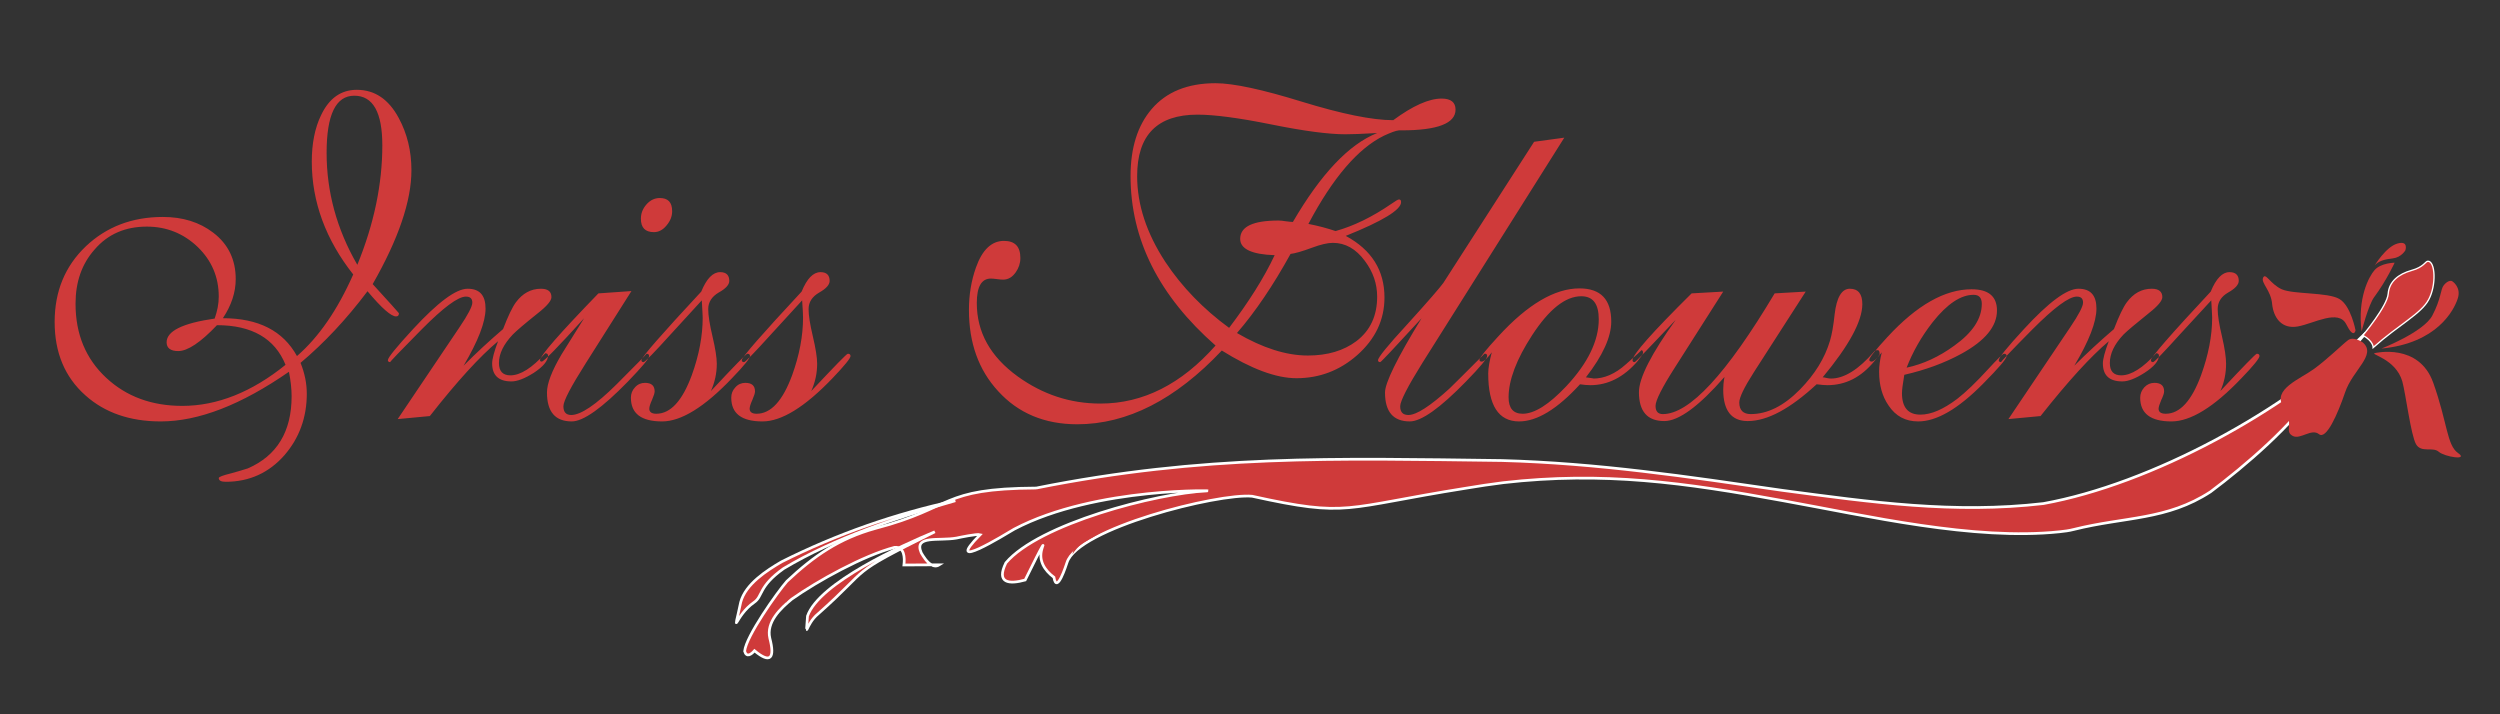 <?xml version="1.0" encoding="UTF-8"?>
<!DOCTYPE svg PUBLIC "-//W3C//DTD SVG 1.1//EN" "http://www.w3.org/Graphics/SVG/1.1/DTD/svg11.dtd">
<!-- Creator: CorelDRAW X7 -->
<svg xmlns="http://www.w3.org/2000/svg" xml:space="preserve" width="140mm" height="40mm" version="1.1" style="shape-rendering:geometricPrecision; text-rendering:geometricPrecision; image-rendering:optimizeQuality; fill-rule:evenodd; clip-rule:evenodd"
viewBox="0 0 14000 4000"
 xmlns:xlink="http://www.w3.org/1999/xlink"
 enable-background="new 0 0 1400 980">
 <rect x="0" y="0" width="14000" height="4000" fill="#333333" stroke="none"/>
 <defs>
  <style type="text/css">
   <![CDATA[
    .str0 {stroke:white;stroke-width:15.24}
    .str1 {stroke:white;stroke-width:7.62}
    .fil0 {fill:none;fill-rule:nonzero}
    .fil1 {fill:#CF3A3A}
    .fil2 {fill:#CF3A3A;fill-rule:nonzero}
   ]]>
  </style>
 </defs>
 <g id="Слой_x0020_1">
  <path class="fil0" d="M991 1776c145,414 679,1036 1064,1255 819,465 2047,367 3015,427 1504,93 2459,-66 3945,339 129,35 220,59 351,82"/>
  <path class="fil1" d="M2304 954c0,172 -73,385 -217,637 93,102 142,156 147,163 0,12 -5,18 -16,18 -28,0 -81,-47 -160,-141 -118,157 -243,290 -375,401 23,57 35,114 35,173 0,133 -42,248 -125,344 -87,99 -197,149 -329,149 -26,0 -39,-7 -39,-21 0,-6 23,-15 68,-26 33,-9 64,-18 95,-28 163,-71 245,-206 245,-404 0,-41 -5,-87 -15,-137 -267,185 -506,278 -718,278 -173,0 -314,-49 -423,-147 -114,-102 -171,-238 -171,-410 0,-171 58,-312 174,-423 116,-110 260,-165 432,-165 111,0 205,29 282,88 84,64 126,151 126,260 0,74 -24,147 -72,219 198,0 337,70 415,212 122,-106 227,-258 315,-457 -154,-195 -232,-407 -232,-632 0,-101 17,-188 52,-260 45,-95 112,-142 200,-142 100,0 178,52 235,158 47,87 71,184 71,293zm-163 -140c0,-185 -52,-278 -157,-278 -104,0 -155,107 -155,320 0,219 57,428 172,627 94,-230 140,-453 140,-669zm-542 1229c-60,-148 -189,-222 -384,-222 -91,96 -164,145 -217,145 -43,0 -65,-17 -65,-49 0,-63 89,-107 269,-133 15,-42 23,-83 23,-123 0,-110 -40,-203 -119,-279 -79,-75 -174,-113 -284,-113 -120,0 -218,42 -292,128 -72,81 -107,182 -107,304 0,170 57,308 172,415 113,105 255,157 426,157 195,0 389,-77 578,-230zm1489 -379c0,20 -25,50 -76,90 -75,60 -122,100 -141,120 -51,54 -77,107 -77,159 0,46 22,69 64,69 56,0 121,-41 196,-124 10,1 15,5 15,13 0,30 -27,62 -80,97 -51,32 -92,48 -125,48 -72,0 -108,-34 -108,-101 0,-24 11,-66 33,-124 -101,84 -228,223 -382,419l-180 17 346 -514c48,-71 72,-117 72,-138 0,-23 -12,-34 -36,-34 -44,0 -126,61 -247,183 -121,122 -180,184 -177,184 -8,0 -13,-4 -13,-11 0,-14 47,-72 141,-174 139,-150 240,-226 306,-226 67,0 100,37 100,111 0,75 -41,181 -123,320 70,-71 144,-139 221,-205 28,-73 52,-123 72,-150 37,-50 84,-76 140,-76 40,0 59,16 59,47zm676 -481c0,28 -10,54 -31,79 -20,25 -44,38 -71,38 -49,0 -73,-25 -73,-75 0,-30 10,-56 31,-80 21,-24 46,-36 75,-36 46,0 69,24 69,74zm-129 811c0,14 -40,61 -118,142 -146,150 -251,224 -315,224 -93,0 -139,-54 -139,-162 0,-50 27,-121 82,-214 0,0 42,-68 126,-202 -147,162 -226,243 -237,243 -7,0 -10,-3 -10,-8 0,-24 109,-149 327,-374l185 -13 -255 403c-83,131 -126,212 -126,242 0,33 15,49 44,49 53,0 138,-57 253,-171 115,-115 171,-172 168,-172 10,0 15,4 15,13zm565 0c0,12 -33,54 -101,124 -154,162 -285,242 -391,242 -117,0 -175,-44 -175,-133 0,-22 7,-41 23,-58 15,-17 34,-25 56,-25 36,0 54,16 54,48 0,9 -5,25 -15,48 -10,22 -15,38 -15,49 0,18 13,28 39,28 80,0 146,-72 199,-216 41,-113 61,-221 61,-322 0,-11 -2,-43 -5,-97l-174 190c-94,104 -145,156 -152,156 -8,0 -12,-4 -12,-11 0,-16 112,-144 335,-384 30,-73 65,-109 106,-109 34,0 51,17 51,49 0,21 -19,43 -59,65 -39,23 -59,54 -59,93 0,35 8,86 24,153 16,68 24,119 24,153 0,53 -11,104 -33,153 130,-139 198,-209 204,-209 10,0 15,4 15,13zm563 0c0,12 -34,54 -101,124 -155,162 -286,242 -392,242 -117,0 -175,-44 -175,-133 0,-22 7,-41 23,-58 15,-17 34,-25 56,-25 36,0 54,16 54,48 0,9 -5,25 -15,48 -10,22 -15,38 -15,49 0,18 13,28 39,28 80,0 146,-72 199,-216 41,-113 61,-221 61,-322 0,-11 -1,-43 -5,-97l-174 190c-94,104 -145,156 -151,156 -9,0 -13,-4 -13,-11 0,-16 112,-144 335,-384 30,-73 65,-109 106,-109 34,0 51,17 51,49 0,21 -19,43 -58,65 -40,23 -60,54 -60,93 0,35 8,86 24,153 16,68 24,119 24,153 0,53 -11,104 -33,153 131,-139 198,-209 205,-209 9,0 15,4 15,13zm3388 -1380c0,77 -101,116 -302,116l-15 0c-19,2 -47,13 -84,30 -145,71 -286,235 -423,494 57,11 108,25 152,40 104,-29 207,-80 312,-152 24,-17 38,-25 43,-25 8,0 12,4 12,15 0,43 -103,106 -310,189 145,78 217,193 217,345 0,125 -51,233 -153,323 -98,86 -211,129 -340,129 -114,0 -253,-52 -418,-155 -259,275 -530,413 -810,413 -182,0 -330,-62 -442,-185 -110,-119 -164,-271 -164,-455 0,-85 13,-164 39,-237 35,-100 88,-150 157,-150 62,0 92,32 92,96 0,29 -9,56 -26,80 -19,27 -42,41 -71,41 -7,0 -19,-1 -34,-3 -15,-2 -27,-3 -34,-3 -53,0 -79,46 -79,137 0,164 76,300 229,411 140,101 294,152 463,152 239,0 454,-109 645,-325 -317,-278 -476,-594 -476,-949 0,-159 40,-284 118,-375 82,-96 201,-145 358,-145 100,0 262,35 485,104 222,68 392,103 510,103 110,-81 200,-121 271,-121 52,0 78,21 78,62zm-439 131c-84,5 -143,7 -178,7 -93,0 -232,-18 -414,-55 -183,-37 -321,-55 -414,-55 -226,0 -338,115 -338,344 0,159 52,319 158,481 93,140 212,263 357,369 109,-144 195,-279 255,-407 -128,-4 -193,-35 -193,-91 0,-69 71,-103 215,-103 9,0 22,1 40,4 18,2 31,4 40,4 157,-269 314,-435 472,-498zm0 916c0,-72 -23,-139 -69,-200 -50,-68 -110,-101 -179,-101 -29,0 -68,9 -119,28 -54,20 -93,31 -118,34 -97,176 -197,324 -300,443 144,84 276,126 397,126 110,0 200,-27 271,-80 78,-59 117,-142 117,-250zm1048 -890l-795 1262c-83,133 -124,214 -124,242 0,33 15,49 46,49 45,0 121,-49 230,-148 18,-17 83,-82 196,-195 10,-1 15,3 15,13 0,14 -39,61 -118,142 -146,150 -251,224 -315,224 -93,0 -139,-54 -139,-162 0,-54 68,-193 205,-416 -150,163 -227,246 -232,246 -8,0 -12,-4 -12,-11 0,-15 54,-82 163,-200 119,-131 186,-209 203,-233l508 -790 169 -23zm441 1205c0,6 -11,22 -31,47 -77,89 -165,134 -264,134 -18,0 -38,-2 -58,-5 -127,139 -241,208 -341,208 -115,0 -173,-89 -173,-268 0,-31 7,-70 20,-119 -26,35 -45,52 -56,52 -9,0 -13,-4 -13,-10 0,-11 35,-55 106,-132 164,-179 316,-268 454,-268 119,0 178,62 178,186 0,85 -47,190 -142,312 35,5 49,7 41,7 62,0 123,-26 183,-80 61,-53 89,-79 86,-79 7,0 10,5 10,15zm-248 -188c0,-86 -32,-129 -98,-129 -88,0 -180,72 -275,218 -88,135 -132,252 -132,348 0,61 26,92 79,92 66,0 148,-52 244,-154 121,-129 182,-255 182,-375zm1573 197c-3,5 -13,18 -30,38 -73,89 -160,134 -263,134 -15,0 -35,-2 -60,-5 -148,137 -276,206 -386,206 -91,0 -137,-59 -137,-176 0,-21 2,-44 7,-71 -143,164 -256,247 -337,247 -95,0 -142,-54 -142,-162 0,-79 69,-214 206,-405 -149,157 -225,237 -230,237 -8,0 -12,-4 -12,-11 0,-31 110,-155 331,-374l177 -10 -270 424c-73,114 -109,186 -109,216 0,31 14,46 41,46 149,0 357,-225 626,-676l174 -10 -290 451c-55,86 -82,142 -82,170 0,43 22,65 64,65 94,0 186,-46 277,-139 82,-84 138,-174 167,-272 10,-33 19,-82 26,-148 11,-95 40,-143 85,-143 47,0 70,29 70,86 0,95 -74,232 -222,410 4,0 12,1 23,4 10,2 18,3 23,3 74,0 155,-50 243,-152 4,-5 11,-7 20,-7 7,0 10,8 10,24zm711 9c0,15 -44,66 -131,154 -140,142 -261,212 -364,212 -71,0 -126,-29 -166,-89 -36,-52 -53,-115 -53,-189 0,-34 5,-70 15,-109 -27,35 -46,52 -57,52 -8,0 -13,-4 -13,-10 0,-12 34,-54 101,-127 165,-179 322,-268 472,-268 95,0 142,40 142,119 0,89 -66,169 -199,242 -95,52 -202,91 -320,118 -9,52 -13,86 -13,103 0,80 35,120 103,120 61,0 129,-30 206,-88 49,-38 106,-93 172,-165 54,-59 84,-88 90,-88 10,0 15,4 15,13zm-139 -292c0,-34 -15,-51 -46,-51 -72,0 -148,51 -229,153 -64,82 -112,167 -146,255 93,-20 182,-61 268,-124 102,-73 153,-151 153,-233zm1011 -38c0,20 -25,50 -76,90 -75,60 -122,100 -142,120 -51,54 -76,107 -76,159 0,46 21,69 64,69 55,0 121,-41 196,-124 10,1 15,5 15,13 0,30 -27,62 -81,97 -50,32 -92,48 -124,48 -73,0 -109,-34 -109,-101 0,-24 11,-66 33,-124 -100,84 -227,223 -382,419l-180 17 346 -514c48,-71 72,-117 72,-138 0,-23 -11,-34 -35,-34 -44,0 -126,61 -248,183 -121,122 -179,184 -176,184 -9,0 -13,-4 -13,-11 0,-14 47,-72 141,-174 138,-150 240,-226 305,-226 68,0 101,37 101,111 0,75 -41,181 -124,320 71,-71 145,-139 222,-205 28,-73 52,-123 72,-150 37,-50 83,-76 140,-76 39,0 59,16 59,47zm544 330c0,12 -33,54 -101,124 -154,162 -285,242 -392,242 -116,0 -175,-44 -175,-133 0,-22 8,-41 23,-58 16,-17 35,-25 57,-25 36,0 54,16 54,48 0,9 -5,25 -16,48 -9,22 -15,38 -15,49 0,18 13,28 40,28 79,0 145,-72 198,-216 41,-113 62,-221 62,-322 0,-11 -2,-43 -5,-97l-175 190c-94,104 -144,156 -151,156 -8,0 -12,-4 -12,-11 0,-16 111,-144 335,-384 30,-73 65,-109 105,-109 35,0 52,17 52,49 0,21 -20,43 -59,65 -40,23 -59,54 -59,93 0,35 8,86 24,153 16,68 23,119 23,153 0,53 -10,104 -32,153 130,-139 198,-209 204,-209 10,0 15,4 15,13z"/>
  <g id="_353360344">
   <path class="fil2 str0" d="M5803 2733c936,-187 1668,-166 2608,-154 540,15 1038,90 1570,167 495,66 962,132 1462,74 602,-109 1359,-519 1805,-955 -80,97 -212,217 -273,308 -129,203 -405,438 -596,581 -245,160 -478,139 -766,211 -27,7 -52,10 -80,13 -481,50 -1072,-88 -1548,-174 -549,-101 -1005,-165 -1567,-101 -70,9 -139,19 -209,31 -693,110 -652,165 -1197,45 -190,-18 -979,181 -1037,372 -4,11 -57,181 -73,82 -53,-40 -88,-94 -67,-161 34,-85 -85,158 -94,176 -90,25 -164,18 -108,-96 184,-218 843,-390 1126,-403 89,0 -619,-28 -1079,214 -51,30 -407,250 -191,31 -18,-5 -114,15 -132,19 -100,18 -241,-18 -198,83 11,19 32,53 57,67 -52,0 -103,1 -154,1 5,-41 3,-103 -52,-99 -172,45 -432,188 -576,290 -63,52 -144,128 -123,219 29,112 4,145 -86,70 -17,20 -44,40 -55,3 7,-82 184,-332 237,-392 151,-142 293,-240 495,-296 450,-118 356,-223 901,-226zm-587 430c13,8 28,10 44,0 -15,0 -30,0 -44,0z"/>
   <path class="fil2 str0" d="M5350 2804c-338,73 -664,187 -973,342 -84,49 -202,125 -229,226 -45,216 -34,76 75,1 50,-34 23,-88 165,-189 291,-174 637,-287 962,-380z"/>
   <path class="fil2 str0" d="M5235 2978c-184,76 -648,286 -713,472 -9,145 -14,47 60,-13 309,-274 148,-208 653,-459z"/>
   <path class="fil2" d="M5186 2883c-204,62 -664,226 -770,406 0,0 -1,7 -1,8 -12,100 -24,94 13,35 15,-19 29,-32 50,-44 339,-248 173,-199 708,-405z"/>
   <path class="fil2" d="M6722 2761c-176,30 -605,112 -695,269 -39,139 -26,44 51,3 318,-178 134,-146 644,-272z"/>
  </g>
  <g id="_399182696">
   <path class="fil1" d="M13232 1918c0,0 -52,-37 -83,-13 -32,24 -117,108 -192,162 -75,55 -235,114 -170,211 66,98 0,137 54,164 42,20 103,-44 145,-11 41,34 105,-112 147,-235 42,-124 178,-209 99,-278z"/>
   <path class="fil1" d="M13301 1977c0,0 245,-58 325,166 80,224 76,350 139,394 62,43 -74,22 -108,-7 -34,-30 -97,8 -127,-42 -29,-50 -58,-283 -77,-352 -37,-129 -189,-153 -152,-159z"/>
   <path class="fil1 str1" d="M13290 1946c0,0 1,-36 -58,-68 0,0 137,-164 142,-233 5,-68 58,-110 129,-130 71,-19 79,-52 93,-52 42,-1 48,134 5,214 -42,80 -165,139 -311,269z"/>
   <path class="fil1" d="M13191 1850c0,0 -26,-139 -91,-176 -65,-38 -256,-25 -322,-54 -66,-30 -91,-97 -105,-64 -12,29 45,71 51,147 8,77 54,142 145,125 90,-17 227,-98 270,-12 43,86 52,34 52,34z"/>
   <path class="fil1" d="M13470 1402c0,0 -22,39 -70,45 -47,5 -82,15 -102,40 0,0 62,-104 127,-123 65,-19 45,38 45,38z"/>
   <path class="fil1" d="M13410 1471c0,0 -76,1 -112,41 -32,36 -97,158 -73,344 0,0 38,-149 71,-193 69,-93 114,-192 114,-192z"/>
   <path class="fil1" d="M13734 1576c0,0 51,33 29,97 -21,64 -115,249 -427,279 0,0 236,-92 285,-185 49,-93 46,-146 63,-168 16,-22 39,-32 50,-23z"/>
  </g>
 </g>
</svg>
